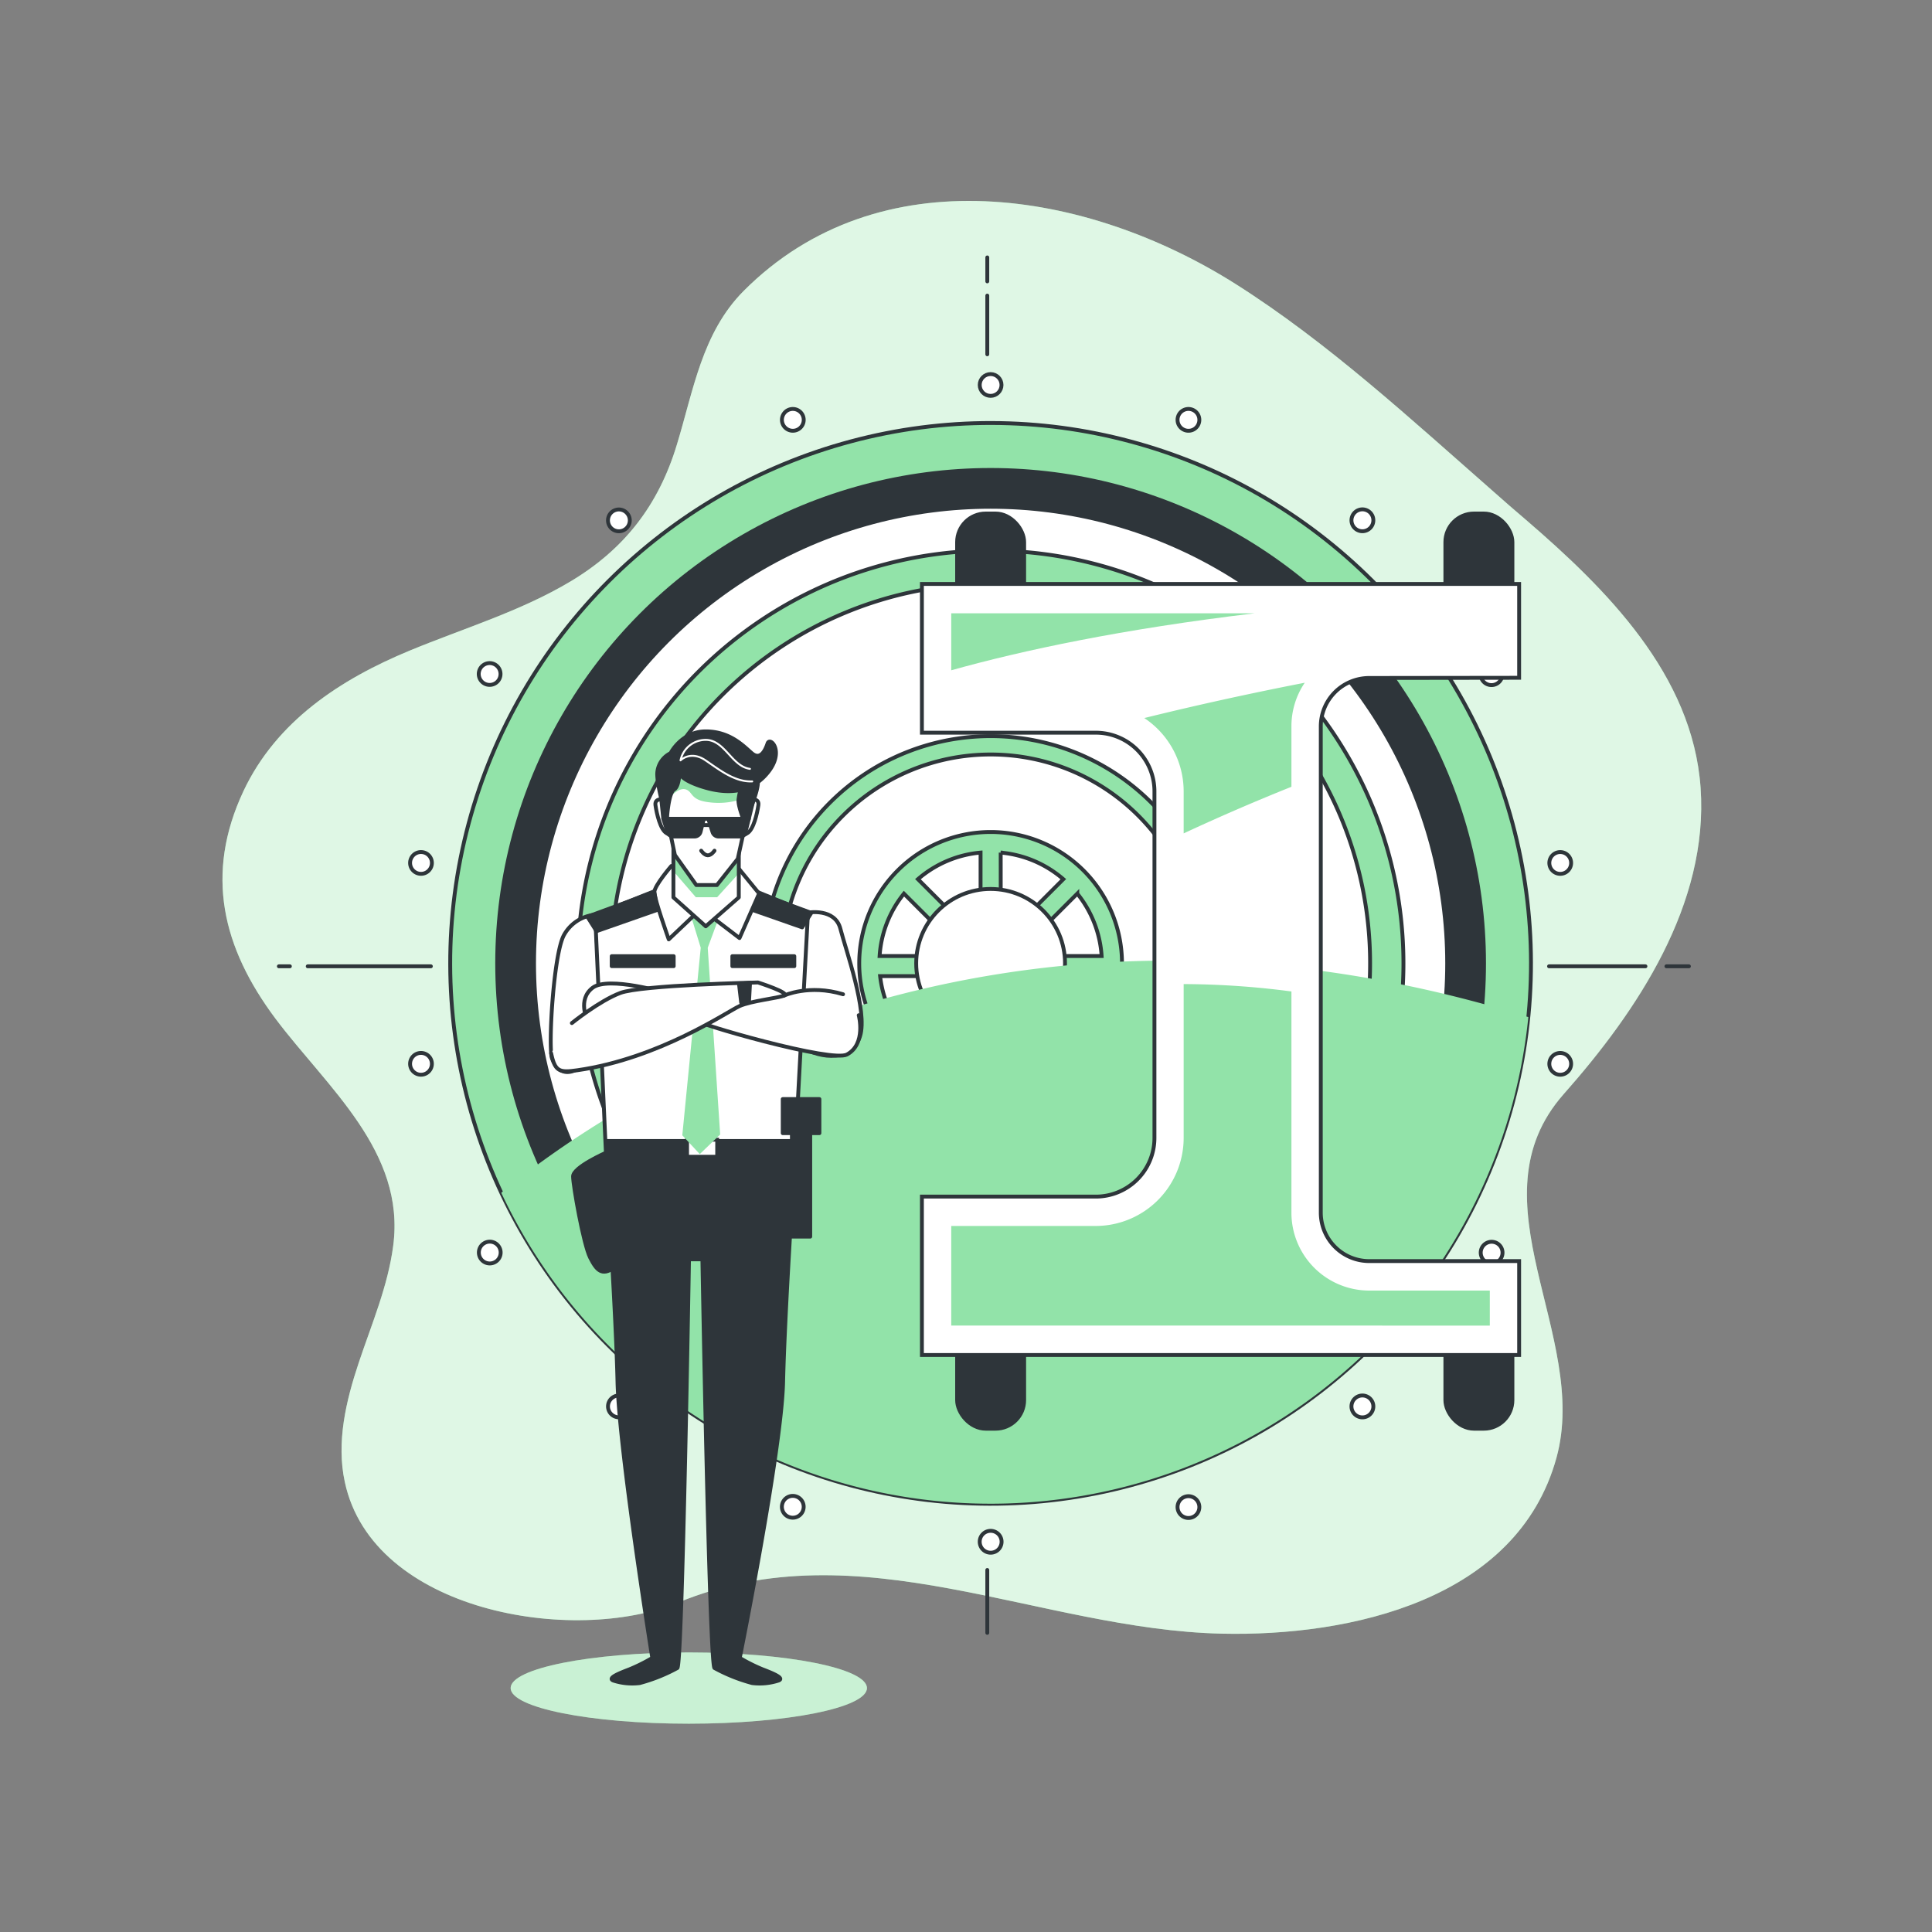 <svg xmlns="http://www.w3.org/2000/svg" xmlns:xlink="http://www.w3.org/1999/xlink" viewBox="0 0 500 500"><rect x="0" y="0" width="500" height="500" fill="#808080" stroke="none"/><defs><clipPath id="freepik--clip-path--inject-1--inject-6"><polygon points="191.2 232.25 182.65 239.73 174.28 232.25 174.28 212.31 191.2 212.31 191.2 232.25" style="fill:#fff;stroke:#2e353a;stroke-linecap:round;stroke-linejoin:round"></polygon></clipPath></defs><!--Vault--><g id="freepik--background-simple--inject-1--inject-6"><path d="M386.72,127.41c-21.44-18.8-43-38.74-66.9-53.88C281.4,49.19,227.53,40.09,192.45,75.3c-10.8,10.85-13,25.82-17.3,39.85-4.7,15.48-13.46,26.92-27.46,35.3-13,7.78-27.68,12.14-41.67,17.93-17.93,7.42-34.48,18.26-43,36.33-10.11,21.53-5.45,40.56,8.28,58.92C84.64,281.41,105,298,101.76,322.41c-1.36,10.43-5.57,20.23-8.9,30.2S87,373.27,89.24,383.55c7.19,33.6,59.15,42.32,86.3,31.17,47-19.3,93.3,7,140.66,8.07,33.29.76,76.49-8.74,86.61-45.52,8.71-31.63-22.53-66.55,1.9-94.15,19.07-21.54,37.52-49.16,35.4-79.27-2.07-29.23-24.37-51.41-45.34-69.44Q390.75,131,386.72,127.41Z" style="fill:#92E3A9"></path><path d="M386.72,127.41c-21.44-18.8-43-38.74-66.9-53.88C281.4,49.19,227.53,40.09,192.45,75.3c-10.8,10.85-13,25.82-17.3,39.85-4.7,15.48-13.46,26.92-27.46,35.3-13,7.78-27.68,12.14-41.67,17.93-17.93,7.42-34.48,18.26-43,36.33-10.11,21.53-5.45,40.56,8.28,58.92C84.64,281.41,105,298,101.76,322.41c-1.36,10.43-5.57,20.23-8.9,30.2S87,373.27,89.24,383.55c7.19,33.6,59.15,42.32,86.3,31.17,47-19.3,93.3,7,140.66,8.07,33.29.76,76.49-8.74,86.61-45.52,8.71-31.63-22.53-66.55,1.9-94.15,19.07-21.54,37.52-49.16,35.4-79.27-2.07-29.23-24.37-51.41-45.34-69.44Q390.75,131,386.72,127.41Z" style="fill:#fff;opacity:0.7"></path></g><g id="freepik--Shadow--inject-1--inject-6"><ellipse cx="178.26" cy="436.87" rx="46.11" ry="9.22" style="fill:#92E3A9"></ellipse><ellipse cx="178.26" cy="436.87" rx="46.11" ry="9.22" style="fill:#fff;opacity:0.5"></ellipse></g><g id="freepik--Vault--inject-1--inject-6"><circle cx="256.37" cy="249.32" r="139.85" transform="translate(-101.21 254.31) rotate(-45)" style="fill:#92E3A9;stroke:#2e353a;stroke-linecap:round;stroke-miterlimit:10"></circle><circle cx="256.37" cy="249.32" r="127.7" style="fill:#2e353a;stroke:#2e353a;stroke-linecap:round;stroke-miterlimit:10"></circle><circle cx="256.37" cy="249.32" r="118.16" style="fill:#fff;stroke:#2e353a;stroke-linecap:round;stroke-miterlimit:10"></circle><path d="M256.37,142.49A106.84,106.84,0,1,0,363.21,249.32,106.83,106.83,0,0,0,256.37,142.49Zm0,205a98.21,98.21,0,1,1,98.21-98.21A98.21,98.21,0,0,1,256.37,347.53Z" style="fill:#92E3A9;stroke:#2e353a;stroke-linecap:round;stroke-miterlimit:10"></path><path d="M256.37,190.51a58.82,58.82,0,1,0,58.82,58.81A58.81,58.81,0,0,0,256.37,190.51Zm0,112.87a54.06,54.06,0,1,1,54.06-54.06A54.06,54.06,0,0,1,256.37,303.38Z" style="fill:#92E3A9;stroke:#2e353a;stroke-linecap:round;stroke-miterlimit:10"></path><path d="M256.37,215.32a34,34,0,1,0,34,34A34,34,0,0,0,256.37,215.32Zm2.61,5.33a28.66,28.66,0,0,1,16.21,6.88L259,243.74Zm-5.21,23.09-16.21-16.21a28.63,28.63,0,0,1,16.21-6.88Zm-3.68,3.68H227.64a28.65,28.65,0,0,1,6.3-16.15Zm0,5.2-15.51,15.52a28.63,28.63,0,0,1-6.81-15.52Zm3.68,3.69V278a28.62,28.62,0,0,1-15.45-6.24Zm5.21,0,15.45,15.45A28.65,28.65,0,0,1,259,278Zm3.68-3.69H285a28.7,28.7,0,0,1-6.81,15.52Zm0-5.2,16.14-16.15a28.65,28.65,0,0,1,6.3,16.15Z" style="fill:#92E3A9;stroke:#2e353a;stroke-linecap:round;stroke-miterlimit:10"></path><circle cx="256.37" cy="249.32" r="19.26" style="fill:#fff;stroke:#2e353a;stroke-linecap:round;stroke-miterlimit:10"></circle><path d="M395.53,263.22c-142-44.15-239.41,23.76-265.8,45.48a139.87,139.87,0,0,0,265.8-45.48Z" style="fill:#92E3A9;mix-blend-mode:multiply"></path><rect x="374.06" y="132.9" width="17.35" height="29.5" rx="7.4" style="fill:#2e353a;stroke:#2e353a;stroke-linecap:round;stroke-miterlimit:10"></rect><rect x="374.06" y="340.25" width="17.35" height="29.5" rx="7.4" style="fill:#2e353a;stroke:#2e353a;stroke-linecap:round;stroke-miterlimit:10"></rect><rect x="247.7" y="132.9" width="17.35" height="29.5" rx="7.4" style="fill:#2e353a;stroke:#2e353a;stroke-linecap:round;stroke-miterlimit:10"></rect><rect x="247.7" y="340.25" width="17.35" height="29.5" rx="7.4" style="fill:#2e353a;stroke:#2e353a;stroke-linecap:round;stroke-miterlimit:10"></rect><circle cx="256.37" cy="99.63" r="2.82" style="fill:#fff;stroke:#2e353a;stroke-linecap:round;stroke-miterlimit:10"></circle><path d="M207.83,107.69a2.82,2.82,0,1,0-1.69,3.62A2.82,2.82,0,0,0,207.83,107.69Z" style="fill:#fff;stroke:#2e353a;stroke-linecap:round;stroke-miterlimit:10"></path><path d="M162.31,132.84a2.82,2.82,0,1,0-.34,4A2.81,2.81,0,0,0,162.31,132.84Z" style="fill:#fff;stroke:#2e353a;stroke-linecap:round;stroke-miterlimit:10"></path><path d="M128.15,172a2.82,2.82,0,1,0,1,3.86A2.83,2.83,0,0,0,128.15,172Z" style="fill:#fff;stroke:#2e353a;stroke-linecap:round;stroke-miterlimit:10"></path><path d="M109.44,220.55a2.82,2.82,0,1,0,2.29,3.27A2.82,2.82,0,0,0,109.44,220.55Z" style="fill:#fff;stroke:#2e353a;stroke-linecap:round;stroke-miterlimit:10"></path><path d="M108.46,272.54a2.82,2.82,0,1,0,3.27,2.29A2.82,2.82,0,0,0,108.46,272.54Z" style="fill:#fff;stroke:#2e353a;stroke-linecap:round;stroke-miterlimit:10"></path><path d="M125.32,321.73a2.82,2.82,0,1,0,3.86,1A2.81,2.81,0,0,0,125.32,321.73Z" style="fill:#fff;stroke:#2e353a;stroke-linecap:round;stroke-miterlimit:10"></path><path d="M158,362.18a2.82,2.82,0,1,0,4-.35A2.82,2.82,0,0,0,158,362.18Z" style="fill:#fff;stroke:#2e353a;stroke-linecap:round;stroke-miterlimit:10"></path><path d="M202.52,389a2.82,2.82,0,1,0,3.62-1.69A2.81,2.81,0,0,0,202.52,389Z" style="fill:#fff;stroke:#2e353a;stroke-linecap:round;stroke-miterlimit:10"></path><path d="M253.55,399a2.83,2.83,0,1,0,2.82-2.82A2.82,2.82,0,0,0,253.55,399Z" style="fill:#fff;stroke:#2e353a;stroke-linecap:round;stroke-miterlimit:10"></path><path d="M304.92,391a2.82,2.82,0,1,0,1.69-3.62A2.82,2.82,0,0,0,304.92,391Z" style="fill:#fff;stroke:#2e353a;stroke-linecap:round;stroke-miterlimit:10"></path><path d="M350.43,365.81a2.83,2.83,0,1,0,.35-4A2.82,2.82,0,0,0,350.43,365.81Z" style="fill:#fff;stroke:#2e353a;stroke-linecap:round;stroke-miterlimit:10"></path><path d="M384.6,326.62a2.82,2.82,0,1,0-1-3.86A2.83,2.83,0,0,0,384.6,326.62Z" style="fill:#fff;stroke:#2e353a;stroke-linecap:round;stroke-miterlimit:10"></path><path d="M403.3,278.1a2.82,2.82,0,1,0-2.29-3.27A2.82,2.82,0,0,0,403.3,278.1Z" style="fill:#fff;stroke:#2e353a;stroke-linecap:round;stroke-miterlimit:10"></path><path d="M404.28,226.11a2.82,2.82,0,1,0-3.27-2.29A2.82,2.82,0,0,0,404.28,226.11Z" style="fill:#fff;stroke:#2e353a;stroke-linecap:round;stroke-miterlimit:10"></path><path d="M387.42,176.92a2.82,2.82,0,1,0-3.85-1A2.82,2.82,0,0,0,387.42,176.92Z" style="fill:#fff;stroke:#2e353a;stroke-linecap:round;stroke-miterlimit:10"></path><path d="M354.76,136.47a2.83,2.83,0,1,0-4,.34A2.83,2.83,0,0,0,354.76,136.47Z" style="fill:#fff;stroke:#2e353a;stroke-linecap:round;stroke-miterlimit:10"></path><path d="M310.22,109.62a2.82,2.82,0,1,0-3.61,1.69A2.81,2.81,0,0,0,310.22,109.62Z" style="fill:#fff;stroke:#2e353a;stroke-linecap:round;stroke-miterlimit:10"></path><path d="M393.15,175.41V151.12H238.59v38.5h45a15.18,15.18,0,0,1,15.18,15.18v89.71a15.18,15.18,0,0,1-15.18,15.17h-45v41H393.15V326.37h-38.8a12.54,12.54,0,0,1-12.53-12.54V188a12.54,12.54,0,0,1,12.53-12.54Z" style="fill:#fff;stroke:#2e353a;stroke-linecap:round;stroke-miterlimit:10"></path><path d="M306.33,254.68v39.83a22.8,22.8,0,0,1-22.77,22.77H246.18v25.78H385.56V334H354.35a20.15,20.15,0,0,1-20.13-20.13V256.59A216.63,216.63,0,0,0,306.33,254.68Z" style="fill:#92E3A9"></path><path d="M246.18,173.47c18.61-5.2,44.26-10.67,78.53-14.75H246.18Z" style="fill:#92E3A9"></path><path d="M337.67,176.69c-15.42,3-29.6,6.19-41.53,9.14a22.79,22.79,0,0,1,10.19,19v10.85c9.64-4.49,19-8.5,27.89-12.06V188A20.08,20.08,0,0,1,337.67,176.69Z" style="fill:#92E3A9"></path><line x1="255.51" y1="72.82" x2="255.51" y2="66.62" style="fill:none;stroke:#2e353a;stroke-linecap:round;stroke-miterlimit:10"></line><line x1="255.51" y1="91.69" x2="255.51" y2="76.5" style="fill:none;stroke:#2e353a;stroke-linecap:round;stroke-miterlimit:10"></line><line x1="255.51" y1="422.58" x2="255.51" y2="406.31" style="fill:none;stroke:#2e353a;stroke-linecap:round;stroke-miterlimit:10"></line><line x1="400.89" y1="250.08" x2="425.84" y2="250.08" style="fill:none;stroke:#2e353a;stroke-linecap:round;stroke-miterlimit:10"></line><line x1="79.64" y1="250.08" x2="111.51" y2="250.08" style="fill:none;stroke:#2e353a;stroke-linecap:round;stroke-miterlimit:10"></line><line x1="72.17" y1="250.08" x2="75.02" y2="250.08" style="fill:none;stroke:#2e353a;stroke-linecap:round;stroke-miterlimit:10"></line><line x1="431.27" y1="250.08" x2="437.09" y2="250.08" style="fill:none;stroke:#2e353a;stroke-linecap:round;stroke-miterlimit:10"></line></g><g id="freepik--Character--inject-1--inject-6"><path d="M197.3,432a44.62,44.62,0,0,1-5.85-2.93s10.82-53.78,11.22-71.44,2.81-54.21,2.81-54.21H157s2.41,36.54,2.81,54.21,9,71.44,9,71.44a45.05,45.05,0,0,1-5.86,2.93c-2.6,1-5.85,2.27-4.23,2.92a15.78,15.78,0,0,0,6.83.66,43.54,43.54,0,0,0,9.76-3.91c1.3-1,3-105.76,3-105.76h3.47s1.82,104.79,3.12,105.76a43.73,43.73,0,0,0,9.76,3.91,15.78,15.78,0,0,0,6.83-.66C203.15,434.3,199.9,433,197.3,432Z" style="fill:#2e353a;stroke:#2e353a;stroke-linecap:round;stroke-linejoin:round"></path><path d="M154,236.74a10.23,10.23,0,0,0-8.08,5.31c-2.71,5.09-4.07,29.16-3.05,31.88s3.39,5.42,8.13,1.69,5.09-7.46,5.09-7.46Z" style="fill:#fff;stroke:#2e353a;stroke-linecap:round;stroke-linejoin:round"></path><path d="M209.11,236.18s7-1.25,8.38,4.18,7.12,21.36,5.09,27.8-9.84,6.11-15.26,2.71S209.11,236.18,209.11,236.18Z" style="fill:#fff;stroke:#2e353a;stroke-linecap:round;stroke-linejoin:round"></path><polygon points="177.15 227.54 154.02 236.74 157.04 303.45 205.48 303.45 209.11 236.18 188.68 227.85 177.15 227.54" style="fill:#fff;stroke:#2e353a;stroke-linecap:round;stroke-linejoin:round"></polygon><rect x="158.31" y="247.46" width="16.04" height="2.58" style="fill:#2e353a;stroke:#2e353a;stroke-linecap:round;stroke-linejoin:round"></rect><rect x="189.53" y="247.46" width="16.04" height="2.58" style="fill:#2e353a;stroke:#2e353a;stroke-linecap:round;stroke-linejoin:round"></rect><rect x="157.04" y="295.29" width="48.58" height="8.16" style="fill:#2e353a;stroke:#2e353a;stroke-linecap:round;stroke-linejoin:round"></rect><rect x="177.81" y="294.95" width="7.8" height="4.41" style="fill:#fff;stroke:#2e353a;stroke-linecap:round;stroke-miterlimit:10"></rect><polygon points="186.38 236.6 181.93 234.56 178.55 236.15 181.35 245.28 176.58 293.81 181.1 298.68 186.38 293.61 183.16 245.28 186.38 236.6" style="fill:#92E3A9"></polygon><polygon points="192.65 229.88 209.97 236.25 207.6 240 191.83 234.48 192.65 229.88" style="fill:#2e353a;stroke:#2e353a;stroke-linecap:round;stroke-linejoin:round"></polygon><path d="M179.51,237l-6.44,6.11s-3.73-10.51-3.73-12.21,4.4-6.78,4.4-6.78l16.62-.34,6.1,7.46-5.08,11.53-7.12-5.43Z" style="fill:#fff;stroke:#2e353a;stroke-linecap:round;stroke-linejoin:round"></path><polygon points="169.34 230.86 152.01 237.24 154.38 240.99 170.15 235.47 169.34 230.86" style="fill:#2e353a;stroke:#2e353a;stroke-linecap:round;stroke-linejoin:round"></polygon><polygon points="191.2 232.25 182.65 239.73 174.28 232.25 174.28 212.31 191.2 212.31 191.2 232.25" style="fill:#fff"></polygon><g style="clip-path:url(#freepik--clip-path--inject-1--inject-6)"><polygon points="174.02 225.17 180.08 232.2 185.6 232.2 191.2 226.02 190.66 220.16 174.28 219.38 174.02 225.17" style="fill:#92E3A9;mix-blend-mode:multiply"></polygon></g><polygon points="191.2 232.25 182.65 239.73 174.28 232.25 174.28 212.31 191.2 212.31 191.2 232.25" style="fill:none;stroke:#2e353a;stroke-linecap:round;stroke-linejoin:round"></polygon><path d="M172.45,207s-3.13-.82-2.82,1.37,1.26,6.28,2.82,7.22l1.57.94Z" style="fill:#fff;stroke:#2e353a;stroke-linecap:round;stroke-linejoin:round"></path><path d="M193.45,207s3.14-.82,2.82,1.37-1.25,6.28-2.82,7.22l-1.57.94Z" style="fill:#fff;stroke:#2e353a;stroke-linecap:round;stroke-linejoin:round"></path><path d="M194.93,203.37A11.92,11.92,0,1,0,171.66,207l3,14.27,5.54,7.78h5.35l5.38-6.78,3.29-14.94A11.88,11.88,0,0,0,194.93,203.37Z" style="fill:#fff;stroke:#2e353a;stroke-linecap:round;stroke-linejoin:round"></path><path d="M174,205.74s1.91-2.07,3.64-1.38,1.05,2.77,6.06,3.29a18.77,18.77,0,0,0,8.37-.88l.27-4.34L174,199.86Z" style="fill:#92E3A9"></path><path d="M192.36,202.43a15.24,15.24,0,0,0-1.25,4.71c0,1.88,1.57,5.64,1.57,5.64s3.76-7.84,3.45-10.66S192.05,201.49,192.36,202.43Z" style="fill:#2e353a;stroke:#2e353a;stroke-linecap:round;stroke-linejoin:round"></path><path d="M172.6,212.16s0-.49.08-1.22c.18-2,.65-5.93,1.8-6.63,1.57-.94,1.41-5.88,1.41-5.88s-2.19,2.47,5.34,5,13.64,1.53,17.72-3.8.31-9.1-.31-7.22-1.89,4.4-4.08,2.51-5.65-5.64-11.92-5.64-9.1,5.64-9.1,5.64a6.17,6.17,0,0,0-3.45,5.34C170.09,204,172.6,212.16,172.6,212.16Z" style="fill:#2e353a;stroke:#2e353a;stroke-linecap:round;stroke-linejoin:round"></path><path d="M194.67,202.23c-4.44.18-8.22-2.81-12.08-5.45s-6.47,0-6.47,0a6.66,6.66,0,0,1,6.14-5.29c5.24-.34,7,6.86,11.83,7.49" style="fill:none;stroke:#fff;stroke-linecap:round;stroke-linejoin:round;stroke-width:0.5px"></path><path d="M182.15,211.9H171.66l1.11,3.46a1.63,1.63,0,0,0,1.55,1.13h5.42a1.62,1.62,0,0,0,1.57-1.23Z" style="fill:#2e353a;stroke:#2e353a;stroke-linecap:round;stroke-linejoin:round"></path><path d="M193.8,211.9H183.3l1.11,3.46a1.63,1.63,0,0,0,1.55,1.13h5.42a1.63,1.63,0,0,0,1.58-1.23Z" style="fill:#2e353a;stroke:#2e353a;stroke-linecap:round;stroke-linejoin:round"></path><line x1="171.66" y1="211.9" x2="171.13" y2="206.77" style="fill:#fff;stroke:#2e353a;stroke-linecap:round;stroke-linejoin:round"></line><line x1="193.8" y1="211.9" x2="194.99" y2="207.03" style="fill:#fff;stroke:#2e353a;stroke-linecap:round;stroke-linejoin:round"></line><line x1="182.15" y1="211.9" x2="183.3" y2="211.9" style="fill:#fff;stroke:#2e353a;stroke-linecap:round;stroke-linejoin:round"></line><line x1="181.86" y1="213.53" x2="183.72" y2="213.53" style="fill:#fff;stroke:#2e353a;stroke-linecap:round;stroke-linejoin:round"></line><path d="M184.91,220.16s-.79,1.19-1.72,1.19-1.72-1.19-1.72-1.19" style="fill:none;stroke:#2e353a;stroke-linecap:round;stroke-linejoin:round"></path><path d="M156.79,298.34s-8.48,3.73-8.48,6.11,2.71,17.63,4.41,21,3.05,4.75,6.1,2.71S156.79,298.34,156.79,298.34Z" style="fill:#2e353a;stroke:#2e353a;stroke-linecap:round;stroke-linejoin:round"></path><rect x="204.94" y="290.54" width="4.75" height="29.5" style="fill:#2e353a;stroke:#2e353a;stroke-linecap:round;stroke-linejoin:round"></rect><rect x="202.57" y="284.44" width="9.49" height="8.82" style="fill:#2e353a;stroke:#2e353a;stroke-linecap:round;stroke-linejoin:round"></rect><path d="M222.24,262.74s2,7.46-3.06,10.17c-1.91,1-10.85-.68-21.36-3.39s-16.28-4.75-16.28-4.75l-29.5-.68s-2.71-5.42,1.36-8.48,19,1.36,19,1.36l30.52.68s6.44-3,15.26-.34" style="fill:#fff;stroke:#2e353a;stroke-linecap:round;stroke-linejoin:round"></path><path d="M148,264.77s7.12-5.76,12.55-7.8,35.61-2.71,35.61-2.71,8.47,2.71,6.78,3.39-8.48,1.36-11.53,2.71-20.69,13.57-42,16.62c-4.68.67-5.77.34-6.78-4.41" style="fill:#fff;stroke:#2e353a;stroke-linecap:round;stroke-linejoin:round"></path><polygon points="191.25 254.62 191.82 259.49 193.83 259.49 194.11 254.34 191.25 254.62" style="fill:#2e353a;stroke:#2e353a;stroke-linecap:round;stroke-linejoin:round"></polygon></g></svg>